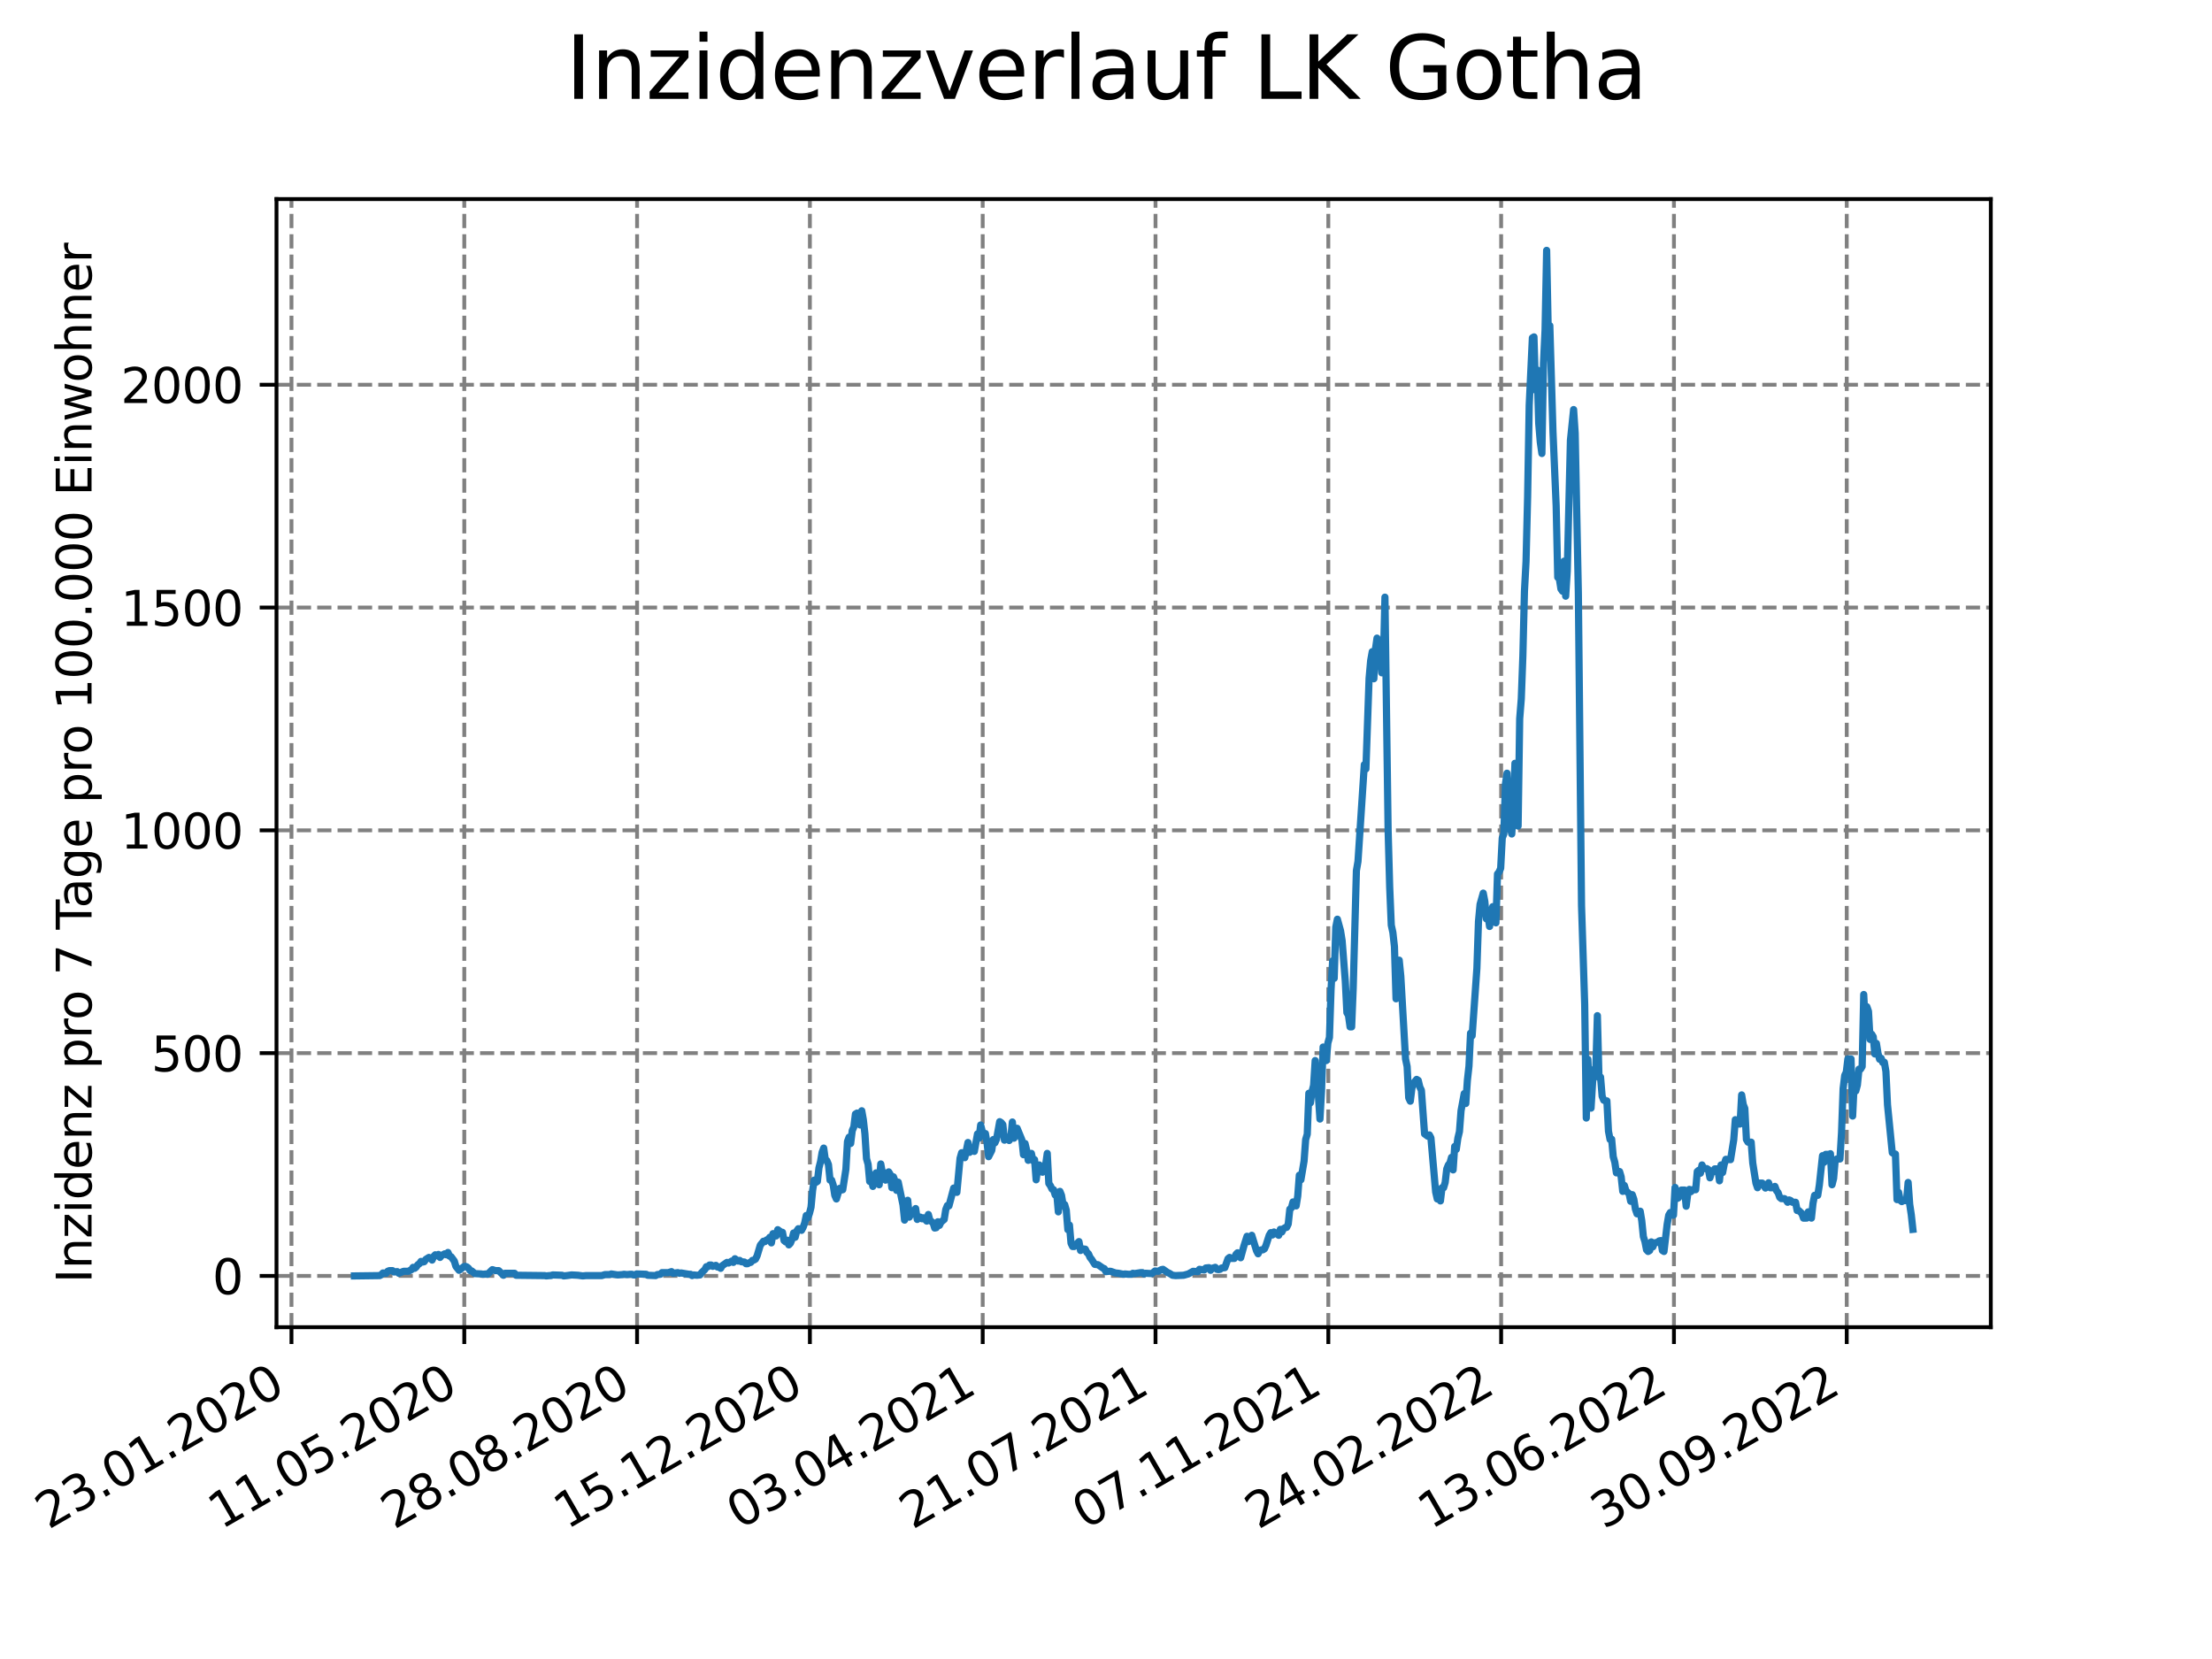 <?xml version="1.0" encoding="utf-8" standalone="no"?>
<!DOCTYPE svg PUBLIC "-//W3C//DTD SVG 1.1//EN"
  "http://www.w3.org/Graphics/SVG/1.1/DTD/svg11.dtd">
<svg xmlns:xlink="http://www.w3.org/1999/xlink" width="460.8pt" height="345.6pt" viewBox="0 0 460.8 345.6" xmlns="http://www.w3.org/2000/svg" version="1.1">
 <defs>
  <style type="text/css">*{stroke-linejoin: round; stroke-linecap: butt}</style>
 </defs>
 <g id="figure_1">
  <g id="patch_1">
   <path d="M 0 345.6 
L 460.8 345.6 
L 460.8 0 
L 0 0 
z
" style="fill: #ffffff"/>
  </g>
  <g id="axes_1">
   <g id="patch_2">
    <path d="M 57.6 276.48 
L 414.72 276.48 
L 414.72 41.472 
L 57.6 41.472 
z
" style="fill: #ffffff"/>
   </g>
   <g id="matplotlib.axis_1">
    <g id="xtick_1">
     <g id="line2d_1">
      <path d="M 60.718 276.48 
L 60.718 41.472 
" clip-path="url(#p79d363c756)" style="fill: none; stroke-dasharray: 2.96,1.28; stroke-dashoffset: 0; stroke: #808080; stroke-width: 0.8"/>
     </g>
     <g id="line2d_2">
      <defs>
       <path id="mbf3ff0e84a" d="M 0 0 
L 0 3.5 
" style="stroke: #000000; stroke-width: 0.8"/>
      </defs>
      <g>
       <use xlink:href="#mbf3ff0e84a" x="60.718" y="276.48" style="stroke: #000000; stroke-width: 0.8"/>
      </g>
     </g>
     <g id="text_1">
      <!-- 23.01.2020 -->
      <g transform="translate(10.093 318.689) rotate(-30) scale(0.1 -0.1)">
       <defs>
        <path id="DejaVuSans-32" d="M 1228 531 
L 3431 531 
L 3431 0 
L 469 0 
L 469 531 
Q 828 903 1448 1529 
Q 2069 2156 2228 2338 
Q 2531 2678 2651 2914 
Q 2772 3150 2772 3378 
Q 2772 3750 2511 3984 
Q 2250 4219 1831 4219 
Q 1534 4219 1204 4116 
Q 875 4013 500 3803 
L 500 4441 
Q 881 4594 1212 4672 
Q 1544 4750 1819 4750 
Q 2544 4750 2975 4387 
Q 3406 4025 3406 3419 
Q 3406 3131 3298 2873 
Q 3191 2616 2906 2266 
Q 2828 2175 2409 1742 
Q 1991 1309 1228 531 
z
" transform="scale(0.016)"/>
        <path id="DejaVuSans-33" d="M 2597 2516 
Q 3050 2419 3304 2112 
Q 3559 1806 3559 1356 
Q 3559 666 3084 287 
Q 2609 -91 1734 -91 
Q 1441 -91 1130 -33 
Q 819 25 488 141 
L 488 750 
Q 750 597 1062 519 
Q 1375 441 1716 441 
Q 2309 441 2620 675 
Q 2931 909 2931 1356 
Q 2931 1769 2642 2001 
Q 2353 2234 1838 2234 
L 1294 2234 
L 1294 2753 
L 1863 2753 
Q 2328 2753 2575 2939 
Q 2822 3125 2822 3475 
Q 2822 3834 2567 4026 
Q 2313 4219 1838 4219 
Q 1578 4219 1281 4162 
Q 984 4106 628 3988 
L 628 4550 
Q 988 4650 1302 4700 
Q 1616 4750 1894 4750 
Q 2613 4750 3031 4423 
Q 3450 4097 3450 3541 
Q 3450 3153 3228 2886 
Q 3006 2619 2597 2516 
z
" transform="scale(0.016)"/>
        <path id="DejaVuSans-2e" d="M 684 794 
L 1344 794 
L 1344 0 
L 684 0 
L 684 794 
z
" transform="scale(0.016)"/>
        <path id="DejaVuSans-30" d="M 2034 4250 
Q 1547 4250 1301 3770 
Q 1056 3291 1056 2328 
Q 1056 1369 1301 889 
Q 1547 409 2034 409 
Q 2525 409 2770 889 
Q 3016 1369 3016 2328 
Q 3016 3291 2770 3770 
Q 2525 4250 2034 4250 
z
M 2034 4750 
Q 2819 4750 3233 4129 
Q 3647 3509 3647 2328 
Q 3647 1150 3233 529 
Q 2819 -91 2034 -91 
Q 1250 -91 836 529 
Q 422 1150 422 2328 
Q 422 3509 836 4129 
Q 1250 4750 2034 4750 
z
" transform="scale(0.016)"/>
        <path id="DejaVuSans-31" d="M 794 531 
L 1825 531 
L 1825 4091 
L 703 3866 
L 703 4441 
L 1819 4666 
L 2450 4666 
L 2450 531 
L 3481 531 
L 3481 0 
L 794 0 
L 794 531 
z
" transform="scale(0.016)"/>
       </defs>
       <use xlink:href="#DejaVuSans-32"/>
       <use xlink:href="#DejaVuSans-33" x="63.623"/>
       <use xlink:href="#DejaVuSans-2e" x="127.246"/>
       <use xlink:href="#DejaVuSans-30" x="159.033"/>
       <use xlink:href="#DejaVuSans-31" x="222.656"/>
       <use xlink:href="#DejaVuSans-2e" x="286.279"/>
       <use xlink:href="#DejaVuSans-32" x="318.066"/>
       <use xlink:href="#DejaVuSans-30" x="381.689"/>
       <use xlink:href="#DejaVuSans-32" x="445.312"/>
       <use xlink:href="#DejaVuSans-30" x="508.936"/>
      </g>
     </g>
    </g>
    <g id="xtick_2">
     <g id="line2d_3">
      <path d="M 96.718 276.48 
L 96.718 41.472 
" clip-path="url(#p79d363c756)" style="fill: none; stroke-dasharray: 2.96,1.28; stroke-dashoffset: 0; stroke: #808080; stroke-width: 0.8"/>
     </g>
     <g id="line2d_4">
      <g>
       <use xlink:href="#mbf3ff0e84a" x="96.718" y="276.48" style="stroke: #000000; stroke-width: 0.8"/>
      </g>
     </g>
     <g id="text_2">
      <!-- 11.05.2020 -->
      <g transform="translate(46.092 318.689) rotate(-30) scale(0.1 -0.1)">
       <defs>
        <path id="DejaVuSans-35" d="M 691 4666 
L 3169 4666 
L 3169 4134 
L 1269 4134 
L 1269 2991 
Q 1406 3038 1543 3061 
Q 1681 3084 1819 3084 
Q 2600 3084 3056 2656 
Q 3513 2228 3513 1497 
Q 3513 744 3044 326 
Q 2575 -91 1722 -91 
Q 1428 -91 1123 -41 
Q 819 9 494 109 
L 494 744 
Q 775 591 1075 516 
Q 1375 441 1709 441 
Q 2250 441 2565 725 
Q 2881 1009 2881 1497 
Q 2881 1984 2565 2268 
Q 2250 2553 1709 2553 
Q 1456 2553 1204 2497 
Q 953 2441 691 2322 
L 691 4666 
z
" transform="scale(0.016)"/>
       </defs>
       <use xlink:href="#DejaVuSans-31"/>
       <use xlink:href="#DejaVuSans-31" x="63.623"/>
       <use xlink:href="#DejaVuSans-2e" x="127.246"/>
       <use xlink:href="#DejaVuSans-30" x="159.033"/>
       <use xlink:href="#DejaVuSans-35" x="222.656"/>
       <use xlink:href="#DejaVuSans-2e" x="286.279"/>
       <use xlink:href="#DejaVuSans-32" x="318.066"/>
       <use xlink:href="#DejaVuSans-30" x="381.689"/>
       <use xlink:href="#DejaVuSans-32" x="445.312"/>
       <use xlink:href="#DejaVuSans-30" x="508.936"/>
      </g>
     </g>
    </g>
    <g id="xtick_3">
     <g id="line2d_5">
      <path d="M 132.717 276.48 
L 132.717 41.472 
" clip-path="url(#p79d363c756)" style="fill: none; stroke-dasharray: 2.96,1.28; stroke-dashoffset: 0; stroke: #808080; stroke-width: 0.8"/>
     </g>
     <g id="line2d_6">
      <g>
       <use xlink:href="#mbf3ff0e84a" x="132.717" y="276.48" style="stroke: #000000; stroke-width: 0.8"/>
      </g>
     </g>
     <g id="text_3">
      <!-- 28.08.2020 -->
      <g transform="translate(82.092 318.689) rotate(-30) scale(0.1 -0.1)">
       <defs>
        <path id="DejaVuSans-38" d="M 2034 2216 
Q 1584 2216 1326 1975 
Q 1069 1734 1069 1313 
Q 1069 891 1326 650 
Q 1584 409 2034 409 
Q 2484 409 2743 651 
Q 3003 894 3003 1313 
Q 3003 1734 2745 1975 
Q 2488 2216 2034 2216 
z
M 1403 2484 
Q 997 2584 770 2862 
Q 544 3141 544 3541 
Q 544 4100 942 4425 
Q 1341 4750 2034 4750 
Q 2731 4750 3128 4425 
Q 3525 4100 3525 3541 
Q 3525 3141 3298 2862 
Q 3072 2584 2669 2484 
Q 3125 2378 3379 2068 
Q 3634 1759 3634 1313 
Q 3634 634 3220 271 
Q 2806 -91 2034 -91 
Q 1263 -91 848 271 
Q 434 634 434 1313 
Q 434 1759 690 2068 
Q 947 2378 1403 2484 
z
M 1172 3481 
Q 1172 3119 1398 2916 
Q 1625 2713 2034 2713 
Q 2441 2713 2670 2916 
Q 2900 3119 2900 3481 
Q 2900 3844 2670 4047 
Q 2441 4250 2034 4250 
Q 1625 4250 1398 4047 
Q 1172 3844 1172 3481 
z
" transform="scale(0.016)"/>
       </defs>
       <use xlink:href="#DejaVuSans-32"/>
       <use xlink:href="#DejaVuSans-38" x="63.623"/>
       <use xlink:href="#DejaVuSans-2e" x="127.246"/>
       <use xlink:href="#DejaVuSans-30" x="159.033"/>
       <use xlink:href="#DejaVuSans-38" x="222.656"/>
       <use xlink:href="#DejaVuSans-2e" x="286.279"/>
       <use xlink:href="#DejaVuSans-32" x="318.066"/>
       <use xlink:href="#DejaVuSans-30" x="381.689"/>
       <use xlink:href="#DejaVuSans-32" x="445.312"/>
       <use xlink:href="#DejaVuSans-30" x="508.936"/>
      </g>
     </g>
    </g>
    <g id="xtick_4">
     <g id="line2d_7">
      <path d="M 168.716 276.48 
L 168.716 41.472 
" clip-path="url(#p79d363c756)" style="fill: none; stroke-dasharray: 2.96,1.28; stroke-dashoffset: 0; stroke: #808080; stroke-width: 0.8"/>
     </g>
     <g id="line2d_8">
      <g>
       <use xlink:href="#mbf3ff0e84a" x="168.716" y="276.48" style="stroke: #000000; stroke-width: 0.8"/>
      </g>
     </g>
     <g id="text_4">
      <!-- 15.12.2020 -->
      <g transform="translate(118.091 318.689) rotate(-30) scale(0.1 -0.1)">
       <use xlink:href="#DejaVuSans-31"/>
       <use xlink:href="#DejaVuSans-35" x="63.623"/>
       <use xlink:href="#DejaVuSans-2e" x="127.246"/>
       <use xlink:href="#DejaVuSans-31" x="159.033"/>
       <use xlink:href="#DejaVuSans-32" x="222.656"/>
       <use xlink:href="#DejaVuSans-2e" x="286.279"/>
       <use xlink:href="#DejaVuSans-32" x="318.066"/>
       <use xlink:href="#DejaVuSans-30" x="381.689"/>
       <use xlink:href="#DejaVuSans-32" x="445.312"/>
       <use xlink:href="#DejaVuSans-30" x="508.936"/>
      </g>
     </g>
    </g>
    <g id="xtick_5">
     <g id="line2d_9">
      <path d="M 204.716 276.48 
L 204.716 41.472 
" clip-path="url(#p79d363c756)" style="fill: none; stroke-dasharray: 2.96,1.28; stroke-dashoffset: 0; stroke: #808080; stroke-width: 0.8"/>
     </g>
     <g id="line2d_10">
      <g>
       <use xlink:href="#mbf3ff0e84a" x="204.716" y="276.48" style="stroke: #000000; stroke-width: 0.8"/>
      </g>
     </g>
     <g id="text_5">
      <!-- 03.04.2021 -->
      <g transform="translate(154.09 318.689) rotate(-30) scale(0.1 -0.1)">
       <defs>
        <path id="DejaVuSans-34" d="M 2419 4116 
L 825 1625 
L 2419 1625 
L 2419 4116 
z
M 2253 4666 
L 3047 4666 
L 3047 1625 
L 3713 1625 
L 3713 1100 
L 3047 1100 
L 3047 0 
L 2419 0 
L 2419 1100 
L 313 1100 
L 313 1709 
L 2253 4666 
z
" transform="scale(0.016)"/>
       </defs>
       <use xlink:href="#DejaVuSans-30"/>
       <use xlink:href="#DejaVuSans-33" x="63.623"/>
       <use xlink:href="#DejaVuSans-2e" x="127.246"/>
       <use xlink:href="#DejaVuSans-30" x="159.033"/>
       <use xlink:href="#DejaVuSans-34" x="222.656"/>
       <use xlink:href="#DejaVuSans-2e" x="286.279"/>
       <use xlink:href="#DejaVuSans-32" x="318.066"/>
       <use xlink:href="#DejaVuSans-30" x="381.689"/>
       <use xlink:href="#DejaVuSans-32" x="445.312"/>
       <use xlink:href="#DejaVuSans-31" x="508.936"/>
      </g>
     </g>
    </g>
    <g id="xtick_6">
     <g id="line2d_11">
      <path d="M 240.715 276.48 
L 240.715 41.472 
" clip-path="url(#p79d363c756)" style="fill: none; stroke-dasharray: 2.96,1.28; stroke-dashoffset: 0; stroke: #808080; stroke-width: 0.8"/>
     </g>
     <g id="line2d_12">
      <g>
       <use xlink:href="#mbf3ff0e84a" x="240.715" y="276.48" style="stroke: #000000; stroke-width: 0.8"/>
      </g>
     </g>
     <g id="text_6">
      <!-- 21.07.2021 -->
      <g transform="translate(190.09 318.689) rotate(-30) scale(0.1 -0.1)">
       <defs>
        <path id="DejaVuSans-37" d="M 525 4666 
L 3525 4666 
L 3525 4397 
L 1831 0 
L 1172 0 
L 2766 4134 
L 525 4134 
L 525 4666 
z
" transform="scale(0.016)"/>
       </defs>
       <use xlink:href="#DejaVuSans-32"/>
       <use xlink:href="#DejaVuSans-31" x="63.623"/>
       <use xlink:href="#DejaVuSans-2e" x="127.246"/>
       <use xlink:href="#DejaVuSans-30" x="159.033"/>
       <use xlink:href="#DejaVuSans-37" x="222.656"/>
       <use xlink:href="#DejaVuSans-2e" x="286.279"/>
       <use xlink:href="#DejaVuSans-32" x="318.066"/>
       <use xlink:href="#DejaVuSans-30" x="381.689"/>
       <use xlink:href="#DejaVuSans-32" x="445.312"/>
       <use xlink:href="#DejaVuSans-31" x="508.936"/>
      </g>
     </g>
    </g>
    <g id="xtick_7">
     <g id="line2d_13">
      <path d="M 276.714 276.48 
L 276.714 41.472 
" clip-path="url(#p79d363c756)" style="fill: none; stroke-dasharray: 2.96,1.28; stroke-dashoffset: 0; stroke: #808080; stroke-width: 0.8"/>
     </g>
     <g id="line2d_14">
      <g>
       <use xlink:href="#mbf3ff0e84a" x="276.714" y="276.48" style="stroke: #000000; stroke-width: 0.8"/>
      </g>
     </g>
     <g id="text_7">
      <!-- 07.11.2021 -->
      <g transform="translate(226.089 318.689) rotate(-30) scale(0.1 -0.1)">
       <use xlink:href="#DejaVuSans-30"/>
       <use xlink:href="#DejaVuSans-37" x="63.623"/>
       <use xlink:href="#DejaVuSans-2e" x="127.246"/>
       <use xlink:href="#DejaVuSans-31" x="159.033"/>
       <use xlink:href="#DejaVuSans-31" x="222.656"/>
       <use xlink:href="#DejaVuSans-2e" x="286.279"/>
       <use xlink:href="#DejaVuSans-32" x="318.066"/>
       <use xlink:href="#DejaVuSans-30" x="381.689"/>
       <use xlink:href="#DejaVuSans-32" x="445.312"/>
       <use xlink:href="#DejaVuSans-31" x="508.936"/>
      </g>
     </g>
    </g>
    <g id="xtick_8">
     <g id="line2d_15">
      <path d="M 312.714 276.48 
L 312.714 41.472 
" clip-path="url(#p79d363c756)" style="fill: none; stroke-dasharray: 2.96,1.28; stroke-dashoffset: 0; stroke: #808080; stroke-width: 0.8"/>
     </g>
     <g id="line2d_16">
      <g>
       <use xlink:href="#mbf3ff0e84a" x="312.714" y="276.48" style="stroke: #000000; stroke-width: 0.8"/>
      </g>
     </g>
     <g id="text_8">
      <!-- 24.02.2022 -->
      <g transform="translate(262.088 318.689) rotate(-30) scale(0.1 -0.1)">
       <use xlink:href="#DejaVuSans-32"/>
       <use xlink:href="#DejaVuSans-34" x="63.623"/>
       <use xlink:href="#DejaVuSans-2e" x="127.246"/>
       <use xlink:href="#DejaVuSans-30" x="159.033"/>
       <use xlink:href="#DejaVuSans-32" x="222.656"/>
       <use xlink:href="#DejaVuSans-2e" x="286.279"/>
       <use xlink:href="#DejaVuSans-32" x="318.066"/>
       <use xlink:href="#DejaVuSans-30" x="381.689"/>
       <use xlink:href="#DejaVuSans-32" x="445.312"/>
       <use xlink:href="#DejaVuSans-32" x="508.936"/>
      </g>
     </g>
    </g>
    <g id="xtick_9">
     <g id="line2d_17">
      <path d="M 348.713 276.48 
L 348.713 41.472 
" clip-path="url(#p79d363c756)" style="fill: none; stroke-dasharray: 2.96,1.28; stroke-dashoffset: 0; stroke: #808080; stroke-width: 0.8"/>
     </g>
     <g id="line2d_18">
      <g>
       <use xlink:href="#mbf3ff0e84a" x="348.713" y="276.48" style="stroke: #000000; stroke-width: 0.8"/>
      </g>
     </g>
     <g id="text_9">
      <!-- 13.06.2022 -->
      <g transform="translate(298.088 318.689) rotate(-30) scale(0.1 -0.1)">
       <defs>
        <path id="DejaVuSans-36" d="M 2113 2584 
Q 1688 2584 1439 2293 
Q 1191 2003 1191 1497 
Q 1191 994 1439 701 
Q 1688 409 2113 409 
Q 2538 409 2786 701 
Q 3034 994 3034 1497 
Q 3034 2003 2786 2293 
Q 2538 2584 2113 2584 
z
M 3366 4563 
L 3366 3988 
Q 3128 4100 2886 4159 
Q 2644 4219 2406 4219 
Q 1781 4219 1451 3797 
Q 1122 3375 1075 2522 
Q 1259 2794 1537 2939 
Q 1816 3084 2150 3084 
Q 2853 3084 3261 2657 
Q 3669 2231 3669 1497 
Q 3669 778 3244 343 
Q 2819 -91 2113 -91 
Q 1303 -91 875 529 
Q 447 1150 447 2328 
Q 447 3434 972 4092 
Q 1497 4750 2381 4750 
Q 2619 4750 2861 4703 
Q 3103 4656 3366 4563 
z
" transform="scale(0.016)"/>
       </defs>
       <use xlink:href="#DejaVuSans-31"/>
       <use xlink:href="#DejaVuSans-33" x="63.623"/>
       <use xlink:href="#DejaVuSans-2e" x="127.246"/>
       <use xlink:href="#DejaVuSans-30" x="159.033"/>
       <use xlink:href="#DejaVuSans-36" x="222.656"/>
       <use xlink:href="#DejaVuSans-2e" x="286.279"/>
       <use xlink:href="#DejaVuSans-32" x="318.066"/>
       <use xlink:href="#DejaVuSans-30" x="381.689"/>
       <use xlink:href="#DejaVuSans-32" x="445.312"/>
       <use xlink:href="#DejaVuSans-32" x="508.936"/>
      </g>
     </g>
    </g>
    <g id="xtick_10">
     <g id="line2d_19">
      <path d="M 384.712 276.48 
L 384.712 41.472 
" clip-path="url(#p79d363c756)" style="fill: none; stroke-dasharray: 2.96,1.28; stroke-dashoffset: 0; stroke: #808080; stroke-width: 0.8"/>
     </g>
     <g id="line2d_20">
      <g>
       <use xlink:href="#mbf3ff0e84a" x="384.712" y="276.48" style="stroke: #000000; stroke-width: 0.8"/>
      </g>
     </g>
     <g id="text_10">
      <!-- 30.09.2022 -->
      <g transform="translate(334.087 318.689) rotate(-30) scale(0.1 -0.1)">
       <defs>
        <path id="DejaVuSans-39" d="M 703 97 
L 703 672 
Q 941 559 1184 500 
Q 1428 441 1663 441 
Q 2288 441 2617 861 
Q 2947 1281 2994 2138 
Q 2813 1869 2534 1725 
Q 2256 1581 1919 1581 
Q 1219 1581 811 2004 
Q 403 2428 403 3163 
Q 403 3881 828 4315 
Q 1253 4750 1959 4750 
Q 2769 4750 3195 4129 
Q 3622 3509 3622 2328 
Q 3622 1225 3098 567 
Q 2575 -91 1691 -91 
Q 1453 -91 1209 -44 
Q 966 3 703 97 
z
M 1959 2075 
Q 2384 2075 2632 2365 
Q 2881 2656 2881 3163 
Q 2881 3666 2632 3958 
Q 2384 4250 1959 4250 
Q 1534 4250 1286 3958 
Q 1038 3666 1038 3163 
Q 1038 2656 1286 2365 
Q 1534 2075 1959 2075 
z
" transform="scale(0.016)"/>
       </defs>
       <use xlink:href="#DejaVuSans-33"/>
       <use xlink:href="#DejaVuSans-30" x="63.623"/>
       <use xlink:href="#DejaVuSans-2e" x="127.246"/>
       <use xlink:href="#DejaVuSans-30" x="159.033"/>
       <use xlink:href="#DejaVuSans-39" x="222.656"/>
       <use xlink:href="#DejaVuSans-2e" x="286.279"/>
       <use xlink:href="#DejaVuSans-32" x="318.066"/>
       <use xlink:href="#DejaVuSans-30" x="381.689"/>
       <use xlink:href="#DejaVuSans-32" x="445.312"/>
       <use xlink:href="#DejaVuSans-32" x="508.936"/>
      </g>
     </g>
    </g>
   </g>
   <g id="matplotlib.axis_2">
    <g id="ytick_1">
     <g id="line2d_21">
      <path d="M 57.6 265.798 
L 414.72 265.798 
" clip-path="url(#p79d363c756)" style="fill: none; stroke-dasharray: 2.96,1.28; stroke-dashoffset: 0; stroke: #808080; stroke-width: 0.8"/>
     </g>
     <g id="line2d_22">
      <defs>
       <path id="m4dadc232d7" d="M 0 0 
L -3.5 0 
" style="stroke: #000000; stroke-width: 0.8"/>
      </defs>
      <g>
       <use xlink:href="#m4dadc232d7" x="57.6" y="265.798" style="stroke: #000000; stroke-width: 0.8"/>
      </g>
     </g>
     <g id="text_11">
      <!-- 0 -->
      <g transform="translate(44.237 269.597) scale(0.1 -0.1)">
       <use xlink:href="#DejaVuSans-30"/>
      </g>
     </g>
    </g>
    <g id="ytick_2">
     <g id="line2d_23">
      <path d="M 57.6 219.385 
L 414.72 219.385 
" clip-path="url(#p79d363c756)" style="fill: none; stroke-dasharray: 2.96,1.28; stroke-dashoffset: 0; stroke: #808080; stroke-width: 0.8"/>
     </g>
     <g id="line2d_24">
      <g>
       <use xlink:href="#m4dadc232d7" x="57.6" y="219.385" style="stroke: #000000; stroke-width: 0.8"/>
      </g>
     </g>
     <g id="text_12">
      <!-- 500 -->
      <g transform="translate(31.512 223.184) scale(0.1 -0.1)">
       <use xlink:href="#DejaVuSans-35"/>
       <use xlink:href="#DejaVuSans-30" x="63.623"/>
       <use xlink:href="#DejaVuSans-30" x="127.246"/>
      </g>
     </g>
    </g>
    <g id="ytick_3">
     <g id="line2d_25">
      <path d="M 57.6 172.973 
L 414.72 172.973 
" clip-path="url(#p79d363c756)" style="fill: none; stroke-dasharray: 2.96,1.28; stroke-dashoffset: 0; stroke: #808080; stroke-width: 0.8"/>
     </g>
     <g id="line2d_26">
      <g>
       <use xlink:href="#m4dadc232d7" x="57.6" y="172.973" style="stroke: #000000; stroke-width: 0.8"/>
      </g>
     </g>
     <g id="text_13">
      <!-- 1000 -->
      <g transform="translate(25.15 176.772) scale(0.1 -0.1)">
       <use xlink:href="#DejaVuSans-31"/>
       <use xlink:href="#DejaVuSans-30" x="63.623"/>
       <use xlink:href="#DejaVuSans-30" x="127.246"/>
       <use xlink:href="#DejaVuSans-30" x="190.869"/>
      </g>
     </g>
    </g>
    <g id="ytick_4">
     <g id="line2d_27">
      <path d="M 57.6 126.56 
L 414.72 126.56 
" clip-path="url(#p79d363c756)" style="fill: none; stroke-dasharray: 2.96,1.28; stroke-dashoffset: 0; stroke: #808080; stroke-width: 0.8"/>
     </g>
     <g id="line2d_28">
      <g>
       <use xlink:href="#m4dadc232d7" x="57.6" y="126.56" style="stroke: #000000; stroke-width: 0.8"/>
      </g>
     </g>
     <g id="text_14">
      <!-- 1500 -->
      <g transform="translate(25.15 130.359) scale(0.1 -0.1)">
       <use xlink:href="#DejaVuSans-31"/>
       <use xlink:href="#DejaVuSans-35" x="63.623"/>
       <use xlink:href="#DejaVuSans-30" x="127.246"/>
       <use xlink:href="#DejaVuSans-30" x="190.869"/>
      </g>
     </g>
    </g>
    <g id="ytick_5">
     <g id="line2d_29">
      <path d="M 57.6 80.147 
L 414.72 80.147 
" clip-path="url(#p79d363c756)" style="fill: none; stroke-dasharray: 2.96,1.28; stroke-dashoffset: 0; stroke: #808080; stroke-width: 0.8"/>
     </g>
     <g id="line2d_30">
      <g>
       <use xlink:href="#m4dadc232d7" x="57.6" y="80.147" style="stroke: #000000; stroke-width: 0.8"/>
      </g>
     </g>
     <g id="text_15">
      <!-- 2000 -->
      <g transform="translate(25.15 83.947) scale(0.1 -0.1)">
       <use xlink:href="#DejaVuSans-32"/>
       <use xlink:href="#DejaVuSans-30" x="63.623"/>
       <use xlink:href="#DejaVuSans-30" x="127.246"/>
       <use xlink:href="#DejaVuSans-30" x="190.869"/>
      </g>
     </g>
    </g>
    <g id="text_16">
     <!-- Inzidenz pro 7 Tage pro 100.000 Einwohner -->
     <g transform="translate(19.07 267.301) rotate(-90) scale(0.1 -0.1)">
      <defs>
       <path id="DejaVuSans-49" d="M 628 4666 
L 1259 4666 
L 1259 0 
L 628 0 
L 628 4666 
z
" transform="scale(0.016)"/>
       <path id="DejaVuSans-6e" d="M 3513 2113 
L 3513 0 
L 2938 0 
L 2938 2094 
Q 2938 2591 2744 2837 
Q 2550 3084 2163 3084 
Q 1697 3084 1428 2787 
Q 1159 2491 1159 1978 
L 1159 0 
L 581 0 
L 581 3500 
L 1159 3500 
L 1159 2956 
Q 1366 3272 1645 3428 
Q 1925 3584 2291 3584 
Q 2894 3584 3203 3211 
Q 3513 2838 3513 2113 
z
" transform="scale(0.016)"/>
       <path id="DejaVuSans-7a" d="M 353 3500 
L 3084 3500 
L 3084 2975 
L 922 459 
L 3084 459 
L 3084 0 
L 275 0 
L 275 525 
L 2438 3041 
L 353 3041 
L 353 3500 
z
" transform="scale(0.016)"/>
       <path id="DejaVuSans-69" d="M 603 3500 
L 1178 3500 
L 1178 0 
L 603 0 
L 603 3500 
z
M 603 4863 
L 1178 4863 
L 1178 4134 
L 603 4134 
L 603 4863 
z
" transform="scale(0.016)"/>
       <path id="DejaVuSans-64" d="M 2906 2969 
L 2906 4863 
L 3481 4863 
L 3481 0 
L 2906 0 
L 2906 525 
Q 2725 213 2448 61 
Q 2172 -91 1784 -91 
Q 1150 -91 751 415 
Q 353 922 353 1747 
Q 353 2572 751 3078 
Q 1150 3584 1784 3584 
Q 2172 3584 2448 3432 
Q 2725 3281 2906 2969 
z
M 947 1747 
Q 947 1113 1208 752 
Q 1469 391 1925 391 
Q 2381 391 2643 752 
Q 2906 1113 2906 1747 
Q 2906 2381 2643 2742 
Q 2381 3103 1925 3103 
Q 1469 3103 1208 2742 
Q 947 2381 947 1747 
z
" transform="scale(0.016)"/>
       <path id="DejaVuSans-65" d="M 3597 1894 
L 3597 1613 
L 953 1613 
Q 991 1019 1311 708 
Q 1631 397 2203 397 
Q 2534 397 2845 478 
Q 3156 559 3463 722 
L 3463 178 
Q 3153 47 2828 -22 
Q 2503 -91 2169 -91 
Q 1331 -91 842 396 
Q 353 884 353 1716 
Q 353 2575 817 3079 
Q 1281 3584 2069 3584 
Q 2775 3584 3186 3129 
Q 3597 2675 3597 1894 
z
M 3022 2063 
Q 3016 2534 2758 2815 
Q 2500 3097 2075 3097 
Q 1594 3097 1305 2825 
Q 1016 2553 972 2059 
L 3022 2063 
z
" transform="scale(0.016)"/>
       <path id="DejaVuSans-20" transform="scale(0.016)"/>
       <path id="DejaVuSans-70" d="M 1159 525 
L 1159 -1331 
L 581 -1331 
L 581 3500 
L 1159 3500 
L 1159 2969 
Q 1341 3281 1617 3432 
Q 1894 3584 2278 3584 
Q 2916 3584 3314 3078 
Q 3713 2572 3713 1747 
Q 3713 922 3314 415 
Q 2916 -91 2278 -91 
Q 1894 -91 1617 61 
Q 1341 213 1159 525 
z
M 3116 1747 
Q 3116 2381 2855 2742 
Q 2594 3103 2138 3103 
Q 1681 3103 1420 2742 
Q 1159 2381 1159 1747 
Q 1159 1113 1420 752 
Q 1681 391 2138 391 
Q 2594 391 2855 752 
Q 3116 1113 3116 1747 
z
" transform="scale(0.016)"/>
       <path id="DejaVuSans-72" d="M 2631 2963 
Q 2534 3019 2420 3045 
Q 2306 3072 2169 3072 
Q 1681 3072 1420 2755 
Q 1159 2438 1159 1844 
L 1159 0 
L 581 0 
L 581 3500 
L 1159 3500 
L 1159 2956 
Q 1341 3275 1631 3429 
Q 1922 3584 2338 3584 
Q 2397 3584 2469 3576 
Q 2541 3569 2628 3553 
L 2631 2963 
z
" transform="scale(0.016)"/>
       <path id="DejaVuSans-6f" d="M 1959 3097 
Q 1497 3097 1228 2736 
Q 959 2375 959 1747 
Q 959 1119 1226 758 
Q 1494 397 1959 397 
Q 2419 397 2687 759 
Q 2956 1122 2956 1747 
Q 2956 2369 2687 2733 
Q 2419 3097 1959 3097 
z
M 1959 3584 
Q 2709 3584 3137 3096 
Q 3566 2609 3566 1747 
Q 3566 888 3137 398 
Q 2709 -91 1959 -91 
Q 1206 -91 779 398 
Q 353 888 353 1747 
Q 353 2609 779 3096 
Q 1206 3584 1959 3584 
z
" transform="scale(0.016)"/>
       <path id="DejaVuSans-54" d="M -19 4666 
L 3928 4666 
L 3928 4134 
L 2272 4134 
L 2272 0 
L 1638 0 
L 1638 4134 
L -19 4134 
L -19 4666 
z
" transform="scale(0.016)"/>
       <path id="DejaVuSans-61" d="M 2194 1759 
Q 1497 1759 1228 1600 
Q 959 1441 959 1056 
Q 959 750 1161 570 
Q 1363 391 1709 391 
Q 2188 391 2477 730 
Q 2766 1069 2766 1631 
L 2766 1759 
L 2194 1759 
z
M 3341 1997 
L 3341 0 
L 2766 0 
L 2766 531 
Q 2569 213 2275 61 
Q 1981 -91 1556 -91 
Q 1019 -91 701 211 
Q 384 513 384 1019 
Q 384 1609 779 1909 
Q 1175 2209 1959 2209 
L 2766 2209 
L 2766 2266 
Q 2766 2663 2505 2880 
Q 2244 3097 1772 3097 
Q 1472 3097 1187 3025 
Q 903 2953 641 2809 
L 641 3341 
Q 956 3463 1253 3523 
Q 1550 3584 1831 3584 
Q 2591 3584 2966 3190 
Q 3341 2797 3341 1997 
z
" transform="scale(0.016)"/>
       <path id="DejaVuSans-67" d="M 2906 1791 
Q 2906 2416 2648 2759 
Q 2391 3103 1925 3103 
Q 1463 3103 1205 2759 
Q 947 2416 947 1791 
Q 947 1169 1205 825 
Q 1463 481 1925 481 
Q 2391 481 2648 825 
Q 2906 1169 2906 1791 
z
M 3481 434 
Q 3481 -459 3084 -895 
Q 2688 -1331 1869 -1331 
Q 1566 -1331 1297 -1286 
Q 1028 -1241 775 -1147 
L 775 -588 
Q 1028 -725 1275 -790 
Q 1522 -856 1778 -856 
Q 2344 -856 2625 -561 
Q 2906 -266 2906 331 
L 2906 616 
Q 2728 306 2450 153 
Q 2172 0 1784 0 
Q 1141 0 747 490 
Q 353 981 353 1791 
Q 353 2603 747 3093 
Q 1141 3584 1784 3584 
Q 2172 3584 2450 3431 
Q 2728 3278 2906 2969 
L 2906 3500 
L 3481 3500 
L 3481 434 
z
" transform="scale(0.016)"/>
       <path id="DejaVuSans-45" d="M 628 4666 
L 3578 4666 
L 3578 4134 
L 1259 4134 
L 1259 2753 
L 3481 2753 
L 3481 2222 
L 1259 2222 
L 1259 531 
L 3634 531 
L 3634 0 
L 628 0 
L 628 4666 
z
" transform="scale(0.016)"/>
       <path id="DejaVuSans-77" d="M 269 3500 
L 844 3500 
L 1563 769 
L 2278 3500 
L 2956 3500 
L 3675 769 
L 4391 3500 
L 4966 3500 
L 4050 0 
L 3372 0 
L 2619 2869 
L 1863 0 
L 1184 0 
L 269 3500 
z
" transform="scale(0.016)"/>
       <path id="DejaVuSans-68" d="M 3513 2113 
L 3513 0 
L 2938 0 
L 2938 2094 
Q 2938 2591 2744 2837 
Q 2550 3084 2163 3084 
Q 1697 3084 1428 2787 
Q 1159 2491 1159 1978 
L 1159 0 
L 581 0 
L 581 4863 
L 1159 4863 
L 1159 2956 
Q 1366 3272 1645 3428 
Q 1925 3584 2291 3584 
Q 2894 3584 3203 3211 
Q 3513 2838 3513 2113 
z
" transform="scale(0.016)"/>
      </defs>
      <use xlink:href="#DejaVuSans-49"/>
      <use xlink:href="#DejaVuSans-6e" x="29.492"/>
      <use xlink:href="#DejaVuSans-7a" x="92.871"/>
      <use xlink:href="#DejaVuSans-69" x="145.361"/>
      <use xlink:href="#DejaVuSans-64" x="173.145"/>
      <use xlink:href="#DejaVuSans-65" x="236.621"/>
      <use xlink:href="#DejaVuSans-6e" x="298.145"/>
      <use xlink:href="#DejaVuSans-7a" x="361.523"/>
      <use xlink:href="#DejaVuSans-20" x="414.014"/>
      <use xlink:href="#DejaVuSans-70" x="445.801"/>
      <use xlink:href="#DejaVuSans-72" x="509.277"/>
      <use xlink:href="#DejaVuSans-6f" x="548.141"/>
      <use xlink:href="#DejaVuSans-20" x="609.322"/>
      <use xlink:href="#DejaVuSans-37" x="641.109"/>
      <use xlink:href="#DejaVuSans-20" x="704.732"/>
      <use xlink:href="#DejaVuSans-54" x="736.52"/>
      <use xlink:href="#DejaVuSans-61" x="781.104"/>
      <use xlink:href="#DejaVuSans-67" x="842.383"/>
      <use xlink:href="#DejaVuSans-65" x="905.859"/>
      <use xlink:href="#DejaVuSans-20" x="967.383"/>
      <use xlink:href="#DejaVuSans-70" x="999.17"/>
      <use xlink:href="#DejaVuSans-72" x="1062.646"/>
      <use xlink:href="#DejaVuSans-6f" x="1101.51"/>
      <use xlink:href="#DejaVuSans-20" x="1162.691"/>
      <use xlink:href="#DejaVuSans-31" x="1194.479"/>
      <use xlink:href="#DejaVuSans-30" x="1258.102"/>
      <use xlink:href="#DejaVuSans-30" x="1321.725"/>
      <use xlink:href="#DejaVuSans-2e" x="1385.348"/>
      <use xlink:href="#DejaVuSans-30" x="1417.135"/>
      <use xlink:href="#DejaVuSans-30" x="1480.758"/>
      <use xlink:href="#DejaVuSans-30" x="1544.381"/>
      <use xlink:href="#DejaVuSans-20" x="1608.004"/>
      <use xlink:href="#DejaVuSans-45" x="1639.791"/>
      <use xlink:href="#DejaVuSans-69" x="1702.975"/>
      <use xlink:href="#DejaVuSans-6e" x="1730.758"/>
      <use xlink:href="#DejaVuSans-77" x="1794.137"/>
      <use xlink:href="#DejaVuSans-6f" x="1875.924"/>
      <use xlink:href="#DejaVuSans-68" x="1937.105"/>
      <use xlink:href="#DejaVuSans-6e" x="2000.484"/>
      <use xlink:href="#DejaVuSans-65" x="2063.863"/>
      <use xlink:href="#DejaVuSans-72" x="2125.387"/>
     </g>
    </g>
   </g>
   <g id="line2d_31">
    <path d="M 73.833 265.798 
L 79.117 265.729 
L 79.447 265.523 
L 79.778 265.179 
L 80.438 265.247 
L 80.768 264.835 
L 81.099 264.697 
L 81.759 264.697 
L 82.089 264.972 
L 82.75 264.903 
L 83.08 265.247 
L 84.071 264.835 
L 85.062 264.835 
L 85.722 264.49 
L 86.053 264.009 
L 86.383 264.215 
L 86.713 263.94 
L 87.043 263.458 
L 87.374 263.252 
L 87.704 262.77 
L 88.034 262.908 
L 88.365 262.839 
L 88.695 262.358 
L 89.355 261.945 
L 89.686 262.082 
L 90.016 262.495 
L 90.346 261.738 
L 90.676 261.394 
L 91.007 261.601 
L 91.337 261.325 
L 91.667 261.945 
L 91.998 261.532 
L 92.658 261.188 
L 92.988 261.394 
L 93.319 260.913 
L 93.649 261.669 
L 93.979 261.807 
L 94.64 262.702 
L 94.97 263.802 
L 95.63 264.628 
L 96.291 264.146 
L 96.621 263.871 
L 96.952 263.802 
L 97.282 263.94 
L 97.612 264.215 
L 97.942 264.697 
L 98.273 264.766 
L 98.933 265.316 
L 100.254 265.385 
L 100.585 265.454 
L 101.245 265.385 
L 101.575 265.454 
L 102.566 264.49 
L 103.227 264.697 
L 103.887 264.697 
L 104.878 265.66 
L 105.208 265.247 
L 107.19 265.247 
L 107.52 265.66 
L 113.465 265.729 
L 113.795 265.798 
L 114.456 265.729 
L 114.786 265.729 
L 115.116 265.591 
L 117.098 265.66 
L 117.428 265.798 
L 118.089 265.729 
L 119.08 265.591 
L 120.401 265.66 
L 121.391 265.798 
L 122.052 265.729 
L 125.355 265.729 
L 126.015 265.523 
L 127.006 265.523 
L 127.336 265.385 
L 128.657 265.591 
L 129.648 265.523 
L 129.978 265.454 
L 130.639 265.523 
L 131.3 265.454 
L 131.63 265.454 
L 131.96 265.591 
L 132.29 265.591 
L 132.621 265.385 
L 134.602 265.454 
L 134.933 265.66 
L 136.584 265.729 
L 136.914 265.523 
L 137.575 265.454 
L 137.905 265.11 
L 139.226 265.11 
L 139.887 264.903 
L 140.217 265.247 
L 141.208 265.11 
L 141.538 265.247 
L 141.868 265.179 
L 143.52 265.454 
L 143.85 265.454 
L 144.18 265.729 
L 144.51 265.591 
L 145.171 265.66 
L 145.831 265.591 
L 146.162 265.11 
L 146.822 264.49 
L 147.152 263.871 
L 147.483 263.871 
L 147.813 263.527 
L 148.143 263.527 
L 148.474 263.802 
L 149.134 263.596 
L 149.464 263.94 
L 149.795 263.94 
L 150.125 264.215 
L 150.455 263.665 
L 151.446 262.977 
L 151.776 263.114 
L 152.437 262.702 
L 152.767 262.977 
L 153.097 262.22 
L 153.758 262.702 
L 154.088 262.564 
L 154.418 262.839 
L 155.079 262.908 
L 155.409 263.252 
L 155.739 263.252 
L 156.07 263.046 
L 156.4 262.977 
L 156.73 262.564 
L 157.061 262.495 
L 157.391 262.289 
L 157.721 261.601 
L 158.382 259.399 
L 159.042 258.573 
L 159.372 258.642 
L 159.703 258.298 
L 160.033 258.229 
L 160.363 257.747 
L 160.694 258.917 
L 161.024 256.991 
L 161.684 257.472 
L 162.015 256.165 
L 162.675 256.647 
L 163.005 256.715 
L 163.336 258.436 
L 163.666 258.711 
L 163.996 258.367 
L 164.326 259.33 
L 164.657 258.986 
L 164.987 258.16 
L 165.317 256.853 
L 165.648 257.747 
L 165.978 256.44 
L 166.308 255.959 
L 166.638 256.027 
L 166.969 256.303 
L 167.299 255.683 
L 167.629 254.789 
L 167.959 253.206 
L 168.29 253.688 
L 168.62 252.793 
L 168.95 251.486 
L 169.281 247.977 
L 169.611 245.844 
L 169.941 246.326 
L 170.271 246.119 
L 170.602 243.298 
L 170.932 241.991 
L 171.262 240.064 
L 171.592 239.17 
L 171.923 241.578 
L 172.253 241.784 
L 172.583 242.61 
L 172.913 245.844 
L 173.244 245.844 
L 173.574 246.876 
L 173.904 249.009 
L 174.235 249.766 
L 174.895 247.564 
L 175.225 247.908 
L 175.556 247.839 
L 176.216 243.573 
L 176.546 237.794 
L 176.877 236.899 
L 177.207 238.206 
L 177.537 235.523 
L 177.868 234.766 
L 178.198 232.083 
L 178.528 231.876 
L 179.189 234.353 
L 179.519 231.395 
L 179.849 233.252 
L 180.179 236.211 
L 180.51 241.372 
L 180.84 242.541 
L 181.17 246.119 
L 181.5 245.431 
L 181.831 247.151 
L 182.161 244.881 
L 182.491 244.33 
L 182.822 245.982 
L 183.152 246.807 
L 183.482 242.472 
L 183.812 244.33 
L 184.143 244.261 
L 184.473 245.844 
L 184.803 245.225 
L 185.133 244.124 
L 185.464 244.674 
L 185.794 247.427 
L 186.124 245.156 
L 186.454 246.05 
L 186.785 247.977 
L 187.115 246.257 
L 188.106 251.004 
L 188.436 254.17 
L 189.097 250.041 
L 189.427 253.55 
L 190.087 252.243 
L 190.418 252.656 
L 190.748 251.761 
L 191.078 254.032 
L 191.409 253.688 
L 191.739 253.55 
L 192.069 253.894 
L 192.399 253.688 
L 193.06 254.376 
L 193.39 253 
L 193.72 254.238 
L 194.381 254.72 
L 194.711 255.821 
L 195.041 255.752 
L 195.372 254.514 
L 195.702 255.27 
L 196.032 254.582 
L 196.693 254.032 
L 197.023 251.968 
L 197.353 251.142 
L 197.684 251.211 
L 198.674 247.495 
L 199.335 248.39 
L 199.996 241.303 
L 200.326 240.133 
L 200.656 240.477 
L 200.986 241.165 
L 201.647 238 
L 201.977 240.064 
L 202.307 239.376 
L 202.638 239.239 
L 202.968 239.858 
L 203.628 236.211 
L 203.959 237.106 
L 204.289 234.353 
L 204.619 235.661 
L 204.95 236.211 
L 205.28 236.142 
L 205.61 238 
L 205.94 240.959 
L 206.601 239.651 
L 206.931 237.381 
L 207.261 238.069 
L 207.592 237.312 
L 208.252 233.665 
L 208.583 233.872 
L 208.913 234.285 
L 209.243 237.518 
L 209.904 236.899 
L 210.234 237.587 
L 210.564 237.037 
L 210.894 233.734 
L 211.225 237.106 
L 211.555 236.28 
L 211.885 235.041 
L 212.876 237.45 
L 213.206 240.546 
L 213.537 238.206 
L 213.867 239.583 
L 214.197 241.716 
L 214.527 240.684 
L 214.858 240.271 
L 215.188 241.784 
L 215.518 241.578 
L 215.848 245.775 
L 216.179 243.367 
L 216.509 242.679 
L 217.17 244.193 
L 217.5 243.023 
L 217.83 242.61 
L 218.16 240.271 
L 218.491 246.532 
L 218.821 247.014 
L 219.151 247.702 
L 219.481 247.839 
L 219.812 248.94 
L 220.142 248.665 
L 220.472 252.449 
L 220.802 248.183 
L 221.133 249.009 
L 221.463 251.004 
L 221.793 250.936 
L 222.124 252.105 
L 222.454 256.165 
L 222.784 255.202 
L 223.114 258.986 
L 223.445 259.674 
L 223.775 259.674 
L 224.766 258.642 
L 225.096 260.5 
L 225.426 260.156 
L 226.087 260.225 
L 226.417 260.913 
L 226.747 261.188 
L 227.078 261.945 
L 227.408 262.358 
L 228.068 263.39 
L 228.729 263.458 
L 229.72 264.146 
L 230.05 264.284 
L 230.38 264.903 
L 231.041 264.835 
L 231.371 264.835 
L 232.362 265.179 
L 233.022 265.247 
L 234.013 265.454 
L 234.344 265.385 
L 235.004 265.454 
L 235.665 265.454 
L 235.995 265.247 
L 236.325 265.316 
L 237.646 265.11 
L 237.976 265.11 
L 238.307 265.385 
L 238.637 265.247 
L 239.958 265.316 
L 240.619 264.766 
L 241.279 264.835 
L 241.94 264.49 
L 242.27 264.422 
L 243.261 265.11 
L 243.591 265.247 
L 244.252 265.66 
L 244.912 265.729 
L 246.563 265.66 
L 247.554 265.385 
L 248.545 264.835 
L 249.536 264.903 
L 249.866 264.422 
L 250.857 264.559 
L 251.187 264.146 
L 251.848 264.078 
L 252.178 264.628 
L 252.508 264.215 
L 253.169 264.009 
L 253.499 264.422 
L 253.829 264.49 
L 254.16 264.422 
L 254.49 264.146 
L 255.15 264.078 
L 255.811 262.22 
L 256.141 261.945 
L 256.472 262.151 
L 257.132 262.151 
L 257.462 261.325 
L 257.793 260.981 
L 258.123 261.738 
L 258.453 262.013 
L 259.114 259.605 
L 259.774 257.541 
L 260.105 258.642 
L 260.435 257.679 
L 260.765 257.335 
L 261.756 260.569 
L 262.086 261.188 
L 262.416 260.5 
L 262.747 260.362 
L 263.077 260.362 
L 263.407 260.156 
L 263.737 259.399 
L 264.398 257.335 
L 264.728 256.784 
L 265.059 257.266 
L 265.389 256.647 
L 266.38 257.335 
L 266.71 256.096 
L 267.04 256.647 
L 267.37 255.959 
L 267.701 255.752 
L 268.031 255.683 
L 268.361 254.995 
L 268.692 251.899 
L 269.022 251.624 
L 269.352 250.385 
L 269.682 250.454 
L 270.013 251.211 
L 270.343 249.147 
L 270.673 244.812 
L 271.003 245.775 
L 271.664 241.853 
L 271.994 237.381 
L 272.324 236.28 
L 272.655 227.748 
L 272.985 229.743 
L 273.315 227.404 
L 273.646 226.097 
L 273.976 220.936 
L 274.306 226.647 
L 274.636 228.161 
L 274.967 233.115 
L 275.297 227.335 
L 275.627 218.115 
L 276.288 220.936 
L 276.618 217.289 
L 276.948 216.12 
L 277.279 206.212 
L 277.609 200.157 
L 277.939 203.803 
L 278.269 193.138 
L 278.6 191.487 
L 279.26 193.895 
L 279.59 195.959 
L 280.251 204.423 
L 280.581 210.959 
L 280.911 211.51 
L 281.242 213.918 
L 281.572 213.918 
L 281.902 205.73 
L 282.563 181.372 
L 282.893 179.446 
L 284.214 159.286 
L 284.544 160.18 
L 285.205 141.327 
L 285.535 137.612 
L 285.866 135.754 
L 286.196 141.396 
L 286.526 135.272 
L 286.856 132.933 
L 287.187 137.474 
L 287.517 134.653 
L 287.847 140.157 
L 288.177 138.093 
L 288.508 124.401 
L 289.168 172.84 
L 289.498 184.813 
L 289.829 192.726 
L 290.159 194.239 
L 290.489 197.198 
L 290.82 208.069 
L 291.15 206.143 
L 291.48 200.019 
L 291.81 203.322 
L 292.801 220.592 
L 293.131 222.175 
L 293.462 228.711 
L 293.792 229.399 
L 294.122 226.716 
L 294.452 225.684 
L 295.113 224.858 
L 295.443 225.064 
L 295.774 226.441 
L 296.104 227.129 
L 296.764 236.211 
L 297.425 236.693 
L 297.755 236.418 
L 298.085 237.037 
L 299.076 248.321 
L 299.407 249.766 
L 299.737 248.871 
L 300.067 250.179 
L 300.397 247.427 
L 300.728 247.427 
L 301.058 246.326 
L 301.388 243.505 
L 301.718 242.679 
L 302.049 242.266 
L 302.379 241.096 
L 302.709 243.711 
L 303.039 238.826 
L 303.37 239.445 
L 303.7 237.106 
L 304.03 235.729 
L 304.361 231.395 
L 305.021 227.817 
L 305.351 229.881 
L 305.682 225.064 
L 306.012 222.106 
L 306.342 215.225 
L 306.672 215.776 
L 307.663 201.739 
L 307.994 191.969 
L 308.324 188.391 
L 308.984 186.051 
L 309.315 187.771 
L 309.645 191.418 
L 309.975 190.661 
L 310.305 193.001 
L 310.636 190.18 
L 310.966 188.872 
L 311.296 190.248 
L 311.626 192.244 
L 311.957 182.061 
L 312.287 181.648 
L 312.617 180.891 
L 312.948 174.561 
L 313.278 173.735 
L 313.608 163.345 
L 313.938 161.075 
L 314.269 170.019 
L 314.599 172.359 
L 314.929 173.735 
L 315.259 168.506 
L 315.59 159.01 
L 315.92 168.712 
L 316.25 172.084 
L 316.581 149.722 
L 316.911 145.593 
L 317.241 136.648 
L 317.571 123.162 
L 317.902 116.97 
L 318.232 103.484 
L 318.562 84.424 
L 319.223 70.388 
L 319.553 70.181 
L 319.883 81.259 
L 320.213 77.062 
L 320.544 88.209 
L 320.874 92.131 
L 321.204 94.47 
L 321.535 75.686 
L 321.865 68.737 
L 322.195 52.154 
L 322.525 68.943 
L 322.856 67.842 
L 323.516 89.998 
L 324.177 105.341 
L 324.507 120.272 
L 324.837 120.548 
L 325.168 122.681 
L 325.498 123.162 
L 325.828 116.901 
L 326.158 124.194 
L 326.489 118.965 
L 327.149 91.718 
L 327.81 85.319 
L 328.14 90.273 
L 328.8 123.575 
L 329.461 188.666 
L 330.122 209.239 
L 330.452 232.908 
L 330.782 220.661 
L 331.112 228.711 
L 331.443 230.844 
L 331.773 225.409 
L 332.103 222.725 
L 332.433 222.725 
L 332.764 211.578 
L 333.094 224.445 
L 333.424 224.376 
L 333.755 228.367 
L 334.085 229.193 
L 334.415 229.33 
L 334.745 229.33 
L 335.076 235.661 
L 335.406 237.381 
L 335.736 237.312 
L 336.066 240.959 
L 336.397 242.128 
L 336.727 244.33 
L 337.057 244.055 
L 337.387 244.055 
L 337.718 245.156 
L 338.048 248.183 
L 338.378 246.945 
L 338.709 248.046 
L 339.369 248.665 
L 339.699 250.248 
L 340.03 248.871 
L 340.36 249.835 
L 340.69 251.899 
L 341.02 252.862 
L 341.681 252.312 
L 342.011 254.307 
L 342.342 257.61 
L 342.672 258.642 
L 343.002 260.362 
L 343.332 260.706 
L 343.663 260.5 
L 343.993 258.711 
L 344.323 259.743 
L 344.653 258.917 
L 345.314 258.78 
L 345.644 258.504 
L 345.974 258.436 
L 346.305 260.5 
L 346.635 260.706 
L 347.296 255.064 
L 347.626 253.137 
L 347.956 252.587 
L 348.286 253.137 
L 348.617 253.137 
L 348.947 247.358 
L 349.277 249.697 
L 349.607 249.56 
L 349.938 249.078 
L 350.268 247.908 
L 350.929 247.908 
L 351.259 251.28 
L 351.589 248.734 
L 351.919 247.771 
L 352.25 248.252 
L 352.58 247.839 
L 353.24 247.839 
L 353.571 244.055 
L 353.901 243.78 
L 354.231 244.399 
L 354.561 242.679 
L 354.892 243.436 
L 355.552 243.436 
L 355.883 243.642 
L 356.213 245.362 
L 356.543 244.193 
L 356.873 244.124 
L 357.204 243.505 
L 357.864 243.505 
L 358.194 245.982 
L 358.525 242.679 
L 358.855 244.261 
L 359.185 242.541 
L 359.516 241.509 
L 360.506 241.578 
L 361.167 237.45 
L 361.497 233.252 
L 361.827 234.147 
L 362.488 234.147 
L 362.818 228.092 
L 363.148 230.087 
L 363.479 230.913 
L 363.809 237.381 
L 364.139 237.931 
L 364.8 237.931 
L 365.13 242.266 
L 365.791 246.463 
L 366.121 247.427 
L 366.451 246.463 
L 367.112 246.463 
L 367.772 247.495 
L 368.103 247.082 
L 368.433 246.394 
L 368.763 247.427 
L 369.424 247.427 
L 369.754 247.151 
L 370.084 248.046 
L 370.414 248.459 
L 370.745 249.422 
L 371.075 249.697 
L 371.735 249.697 
L 372.066 249.972 
L 372.396 250.454 
L 372.726 249.972 
L 373.057 250.11 
L 373.387 250.454 
L 374.047 250.454 
L 374.378 252.174 
L 374.708 252.174 
L 375.368 252.793 
L 375.699 253.757 
L 376.359 253.757 
L 376.69 252.449 
L 377.02 252.587 
L 377.35 253.757 
L 377.68 250.66 
L 378.011 249.009 
L 378.671 249.009 
L 379.001 246.876 
L 379.662 240.752 
L 379.992 242.128 
L 380.322 240.477 
L 380.983 240.477 
L 381.313 240.339 
L 381.644 246.807 
L 381.974 245.5 
L 382.304 241.716 
L 382.634 241.44 
L 383.295 241.44 
L 383.625 235.936 
L 383.955 226.785 
L 384.286 224.032 
L 384.616 223.344 
L 384.946 220.592 
L 385.607 220.592 
L 385.937 232.496 
L 386.267 225.615 
L 386.598 227.266 
L 386.928 226.028 
L 387.258 222.725 
L 387.588 222.725 
L 387.919 222.175 
L 388.249 207.175 
L 388.579 213.574 
L 388.909 209.721 
L 389.24 210.684 
L 389.57 216.532 
L 389.9 215.432 
L 390.231 215.982 
L 390.561 219.56 
L 390.891 217.358 
L 391.221 219.422 
L 391.552 220.661 
L 391.882 220.454 
L 392.212 221.349 
L 392.542 221.28 
L 392.873 223.207 
L 393.203 230.156 
L 394.194 240.133 
L 394.524 240.339 
L 394.854 240.408 
L 395.185 249.904 
L 395.515 248.39 
L 395.845 250.041 
L 396.175 250.316 
L 396.506 250.11 
L 397.166 250.11 
L 397.496 246.326 
L 397.827 250.867 
L 398.157 253.069 
L 398.487 256.096 
L 398.487 256.096 
" clip-path="url(#p79d363c756)" style="fill: none; stroke: #1f77b4; stroke-width: 1.5; stroke-linecap: square"/>
   </g>
   <g id="patch_3">
    <path d="M 57.6 276.48 
L 57.6 41.472 
" style="fill: none; stroke: #000000; stroke-width: 0.8; stroke-linejoin: miter; stroke-linecap: square"/>
   </g>
   <g id="patch_4">
    <path d="M 414.72 276.48 
L 414.72 41.472 
" style="fill: none; stroke: #000000; stroke-width: 0.8; stroke-linejoin: miter; stroke-linecap: square"/>
   </g>
   <g id="patch_5">
    <path d="M 57.6 276.48 
L 414.72 276.48 
" style="fill: none; stroke: #000000; stroke-width: 0.8; stroke-linejoin: miter; stroke-linecap: square"/>
   </g>
   <g id="patch_6">
    <path d="M 57.6 41.472 
L 414.72 41.472 
" style="fill: none; stroke: #000000; stroke-width: 0.8; stroke-linejoin: miter; stroke-linecap: square"/>
   </g>
  </g>
  <g id="text_17">
   <!-- Inzidenzverlauf LK Gotha -->
   <g transform="translate(117.821 20.589) scale(0.18 -0.18)">
    <defs>
     <path id="DejaVuSans-76" d="M 191 3500 
L 800 3500 
L 1894 563 
L 2988 3500 
L 3597 3500 
L 2284 0 
L 1503 0 
L 191 3500 
z
" transform="scale(0.016)"/>
     <path id="DejaVuSans-6c" d="M 603 4863 
L 1178 4863 
L 1178 0 
L 603 0 
L 603 4863 
z
" transform="scale(0.016)"/>
     <path id="DejaVuSans-75" d="M 544 1381 
L 544 3500 
L 1119 3500 
L 1119 1403 
Q 1119 906 1312 657 
Q 1506 409 1894 409 
Q 2359 409 2629 706 
Q 2900 1003 2900 1516 
L 2900 3500 
L 3475 3500 
L 3475 0 
L 2900 0 
L 2900 538 
Q 2691 219 2414 64 
Q 2138 -91 1772 -91 
Q 1169 -91 856 284 
Q 544 659 544 1381 
z
M 1991 3584 
L 1991 3584 
z
" transform="scale(0.016)"/>
     <path id="DejaVuSans-66" d="M 2375 4863 
L 2375 4384 
L 1825 4384 
Q 1516 4384 1395 4259 
Q 1275 4134 1275 3809 
L 1275 3500 
L 2222 3500 
L 2222 3053 
L 1275 3053 
L 1275 0 
L 697 0 
L 697 3053 
L 147 3053 
L 147 3500 
L 697 3500 
L 697 3744 
Q 697 4328 969 4595 
Q 1241 4863 1831 4863 
L 2375 4863 
z
" transform="scale(0.016)"/>
     <path id="DejaVuSans-4c" d="M 628 4666 
L 1259 4666 
L 1259 531 
L 3531 531 
L 3531 0 
L 628 0 
L 628 4666 
z
" transform="scale(0.016)"/>
     <path id="DejaVuSans-4b" d="M 628 4666 
L 1259 4666 
L 1259 2694 
L 3353 4666 
L 4166 4666 
L 1850 2491 
L 4331 0 
L 3500 0 
L 1259 2247 
L 1259 0 
L 628 0 
L 628 4666 
z
" transform="scale(0.016)"/>
     <path id="DejaVuSans-47" d="M 3809 666 
L 3809 1919 
L 2778 1919 
L 2778 2438 
L 4434 2438 
L 4434 434 
Q 4069 175 3628 42 
Q 3188 -91 2688 -91 
Q 1594 -91 976 548 
Q 359 1188 359 2328 
Q 359 3472 976 4111 
Q 1594 4750 2688 4750 
Q 3144 4750 3555 4637 
Q 3966 4525 4313 4306 
L 4313 3634 
Q 3963 3931 3569 4081 
Q 3175 4231 2741 4231 
Q 1884 4231 1454 3753 
Q 1025 3275 1025 2328 
Q 1025 1384 1454 906 
Q 1884 428 2741 428 
Q 3075 428 3337 486 
Q 3600 544 3809 666 
z
" transform="scale(0.016)"/>
     <path id="DejaVuSans-74" d="M 1172 4494 
L 1172 3500 
L 2356 3500 
L 2356 3053 
L 1172 3053 
L 1172 1153 
Q 1172 725 1289 603 
Q 1406 481 1766 481 
L 2356 481 
L 2356 0 
L 1766 0 
Q 1100 0 847 248 
Q 594 497 594 1153 
L 594 3053 
L 172 3053 
L 172 3500 
L 594 3500 
L 594 4494 
L 1172 4494 
z
" transform="scale(0.016)"/>
    </defs>
    <use xlink:href="#DejaVuSans-49"/>
    <use xlink:href="#DejaVuSans-6e" x="29.492"/>
    <use xlink:href="#DejaVuSans-7a" x="92.871"/>
    <use xlink:href="#DejaVuSans-69" x="145.361"/>
    <use xlink:href="#DejaVuSans-64" x="173.145"/>
    <use xlink:href="#DejaVuSans-65" x="236.621"/>
    <use xlink:href="#DejaVuSans-6e" x="298.145"/>
    <use xlink:href="#DejaVuSans-7a" x="361.523"/>
    <use xlink:href="#DejaVuSans-76" x="414.014"/>
    <use xlink:href="#DejaVuSans-65" x="473.193"/>
    <use xlink:href="#DejaVuSans-72" x="534.717"/>
    <use xlink:href="#DejaVuSans-6c" x="575.83"/>
    <use xlink:href="#DejaVuSans-61" x="603.613"/>
    <use xlink:href="#DejaVuSans-75" x="664.893"/>
    <use xlink:href="#DejaVuSans-66" x="728.271"/>
    <use xlink:href="#DejaVuSans-20" x="763.477"/>
    <use xlink:href="#DejaVuSans-4c" x="795.264"/>
    <use xlink:href="#DejaVuSans-4b" x="850.977"/>
    <use xlink:href="#DejaVuSans-20" x="916.553"/>
    <use xlink:href="#DejaVuSans-47" x="948.34"/>
    <use xlink:href="#DejaVuSans-6f" x="1025.83"/>
    <use xlink:href="#DejaVuSans-74" x="1087.012"/>
    <use xlink:href="#DejaVuSans-68" x="1126.221"/>
    <use xlink:href="#DejaVuSans-61" x="1189.6"/>
   </g>
  </g>
 </g>
 <defs>
  <clipPath id="p79d363c756">
   <rect x="57.6" y="41.472" width="357.12" height="235.008"/>
  </clipPath>
 </defs>
</svg>
